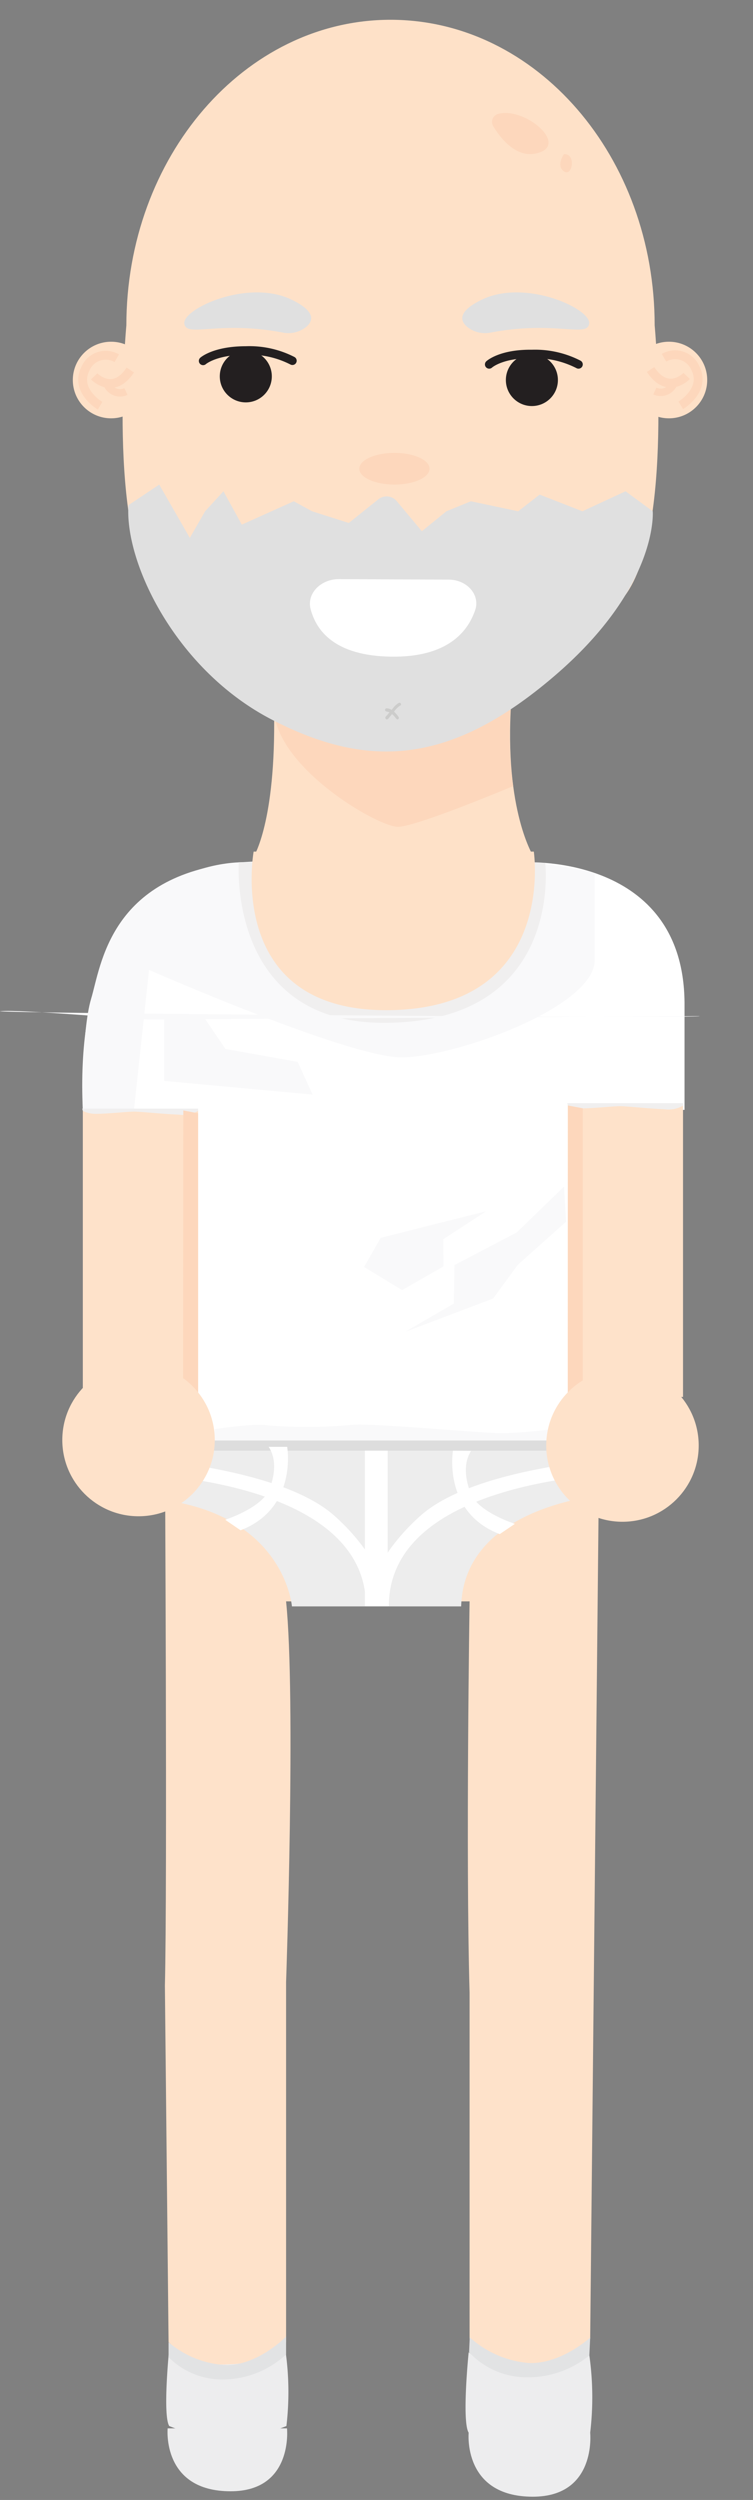 <svg id="Layer_1" data-name="Layer 1" xmlns="http://www.w3.org/2000/svg" viewBox="0 0 90.28 299.58"><rect x="0" y="0" width="90.28" height="299.58" fill="#808080" stroke="none"/><defs><style>.cls-1{fill:#fee1c8;}.cls-2{fill:#fdd7bc;}.cls-3{fill:#e0e0e0;}.cls-4{fill:#fee2ca;}.cls-5{fill:#fff;}.cls-6{fill:#f9f9fa;}.cls-7{fill:#ededed;}.cls-8{fill:#ddd;}.cls-9{fill:#f0efef;}.cls-10{fill:#ededee;}.cls-11,.cls-14,.cls-15{fill:none;stroke-miterlimit:10;}.cls-11,.cls-14{stroke:#fdd7bc;}.cls-11{stroke-width:1.06px;}.cls-12{fill:#e2e3e4;}.cls-13{fill:#231f20;}.cls-14{stroke-width:0.89px;}.cls-15{stroke:#231f20;stroke-linecap:round;stroke-width:1.02px;}.cls-16{fill:#cccccb;}</style></defs><title>P-Bodyfons</title><path class="cls-1" d="M61.29,84.08C60.42,97.23,64,102.7,64,102.7H30.39s2.7-4.1,2.47-17.43Z"/><path class="cls-2" d="M32.86,85.27s4,3.94,12.67,3.76a32.52,32.52,0,0,0,15.76-5,42.75,42.75,0,0,0,.24,10.17s-11.44,4.82-13.79,4.88S33.4,92.17,32.86,85.27Z"/><path class="cls-1" d="M78.49,39c0-20.23-14.18-36.63-31.67-36.63S15.15,18.81,15.15,39c0,0-2.32,24.5,3.56,32.39,0,0,9.89,17.87,26.82,18.26,16.17.37,28.26-16.63,29.32-18.17l.07-.09C80.8,63.54,78.49,39,78.49,39Z"/><path class="cls-3" d="M15.4,60.54l3.69-2.47,3.67,6.39,1.83-3.19,2.2-2.4,2.2,4,6.23-2.8,2.2,1.2,4.4,1.4,3.53-2.83a1.59,1.59,0,0,1,2.23.23l3,3.59,2.94-2.39,2.93-1.2,5.68,1.2,2.57-2,5.13,2L75,58.87l3.26,2.4S79,70.27,66.48,81,44.1,92.18,32.6,86.24,14.93,67.46,15.4,60.54Z"/><path class="cls-4" d="M71.85,172.64H19.77s.3,53.56,0,65.31l.44,42.71s6.41,6.83,14.09,0V237.52s1.19-34,0-45.62h22s-.47,30.43,0,46.9v41.43s7.41,7,14.46,0Z"/><path class="cls-5" d="M68.45,133l.32,39.65H23.53V133H9.93c-1.42-31.55,20.13-29.66,20.13-29.66H63.13s18.78-.94,18.94,16.78l0,12.88Z"/><path class="cls-6" d="M16.08,133.21l-6.15-.08s-.18-9.54,1-13.46,2.21-14.79,17.62-16.32c0,0,31-2,42.75,1.29v10.42c0,5.64-16.8,11.65-23.17,11.65s-30.26-10.48-30.26-10.48l-1.83,17"/><rect class="cls-4" x="68.07" y="132.36" width="13.82" height="35.04"/><rect class="cls-4" x="9.93" y="133.01" width="13.82" height="35.04"/><path class="cls-7" d="M15.33,172.07h58.4V179s-18.08.86-18.44,13.5H35s-1-12.78-19.65-13.06Z"/><rect class="cls-8" x="15.33" y="172.07" width="58.4" height="1.77"/><path class="cls-5" d="M43.88,192.47c0-15.59-28.55-15.91-28.55-15.91v-1.88s17.33.9,24.35,6.61c0,0,6.37,5.08,6.81,11.18"/><path class="cls-5" d="M44,192.47c.45-6.1,6.82-11.18,6.82-11.18,7-5.71,24.34-6.61,24.34-6.61v1.88s-28.54.32-28.54,15.91Z"/><rect class="cls-5" x="43.75" y="173.84" width="2.73" height="18.63"/><path class="cls-5" d="M54.31,173.84s-1.28,7.36,5.6,10l1.82-1.23s-4.17-1.33-5.2-3.46c0,0-1.49-3.07-.05-5.28Z"/><path class="cls-5" d="M34.43,173.38s1.29,7.36-5.59,10L27,182.12s4.17-1.34,5.21-3.47c0,0,1.48-3.06,0-5.27Z"/><path class="cls-9" d="M30.39,103.35s-.81,17.6,15.57,17,18-17,18-17l1.41.07S67.65,122.57,46,122.57c-18.75,0-17.37-19.22-17.37-19.22Z"/><path class="cls-10" d="M70.66,282.26a36,36,0,0,1,.1,9.26,19.15,19.15,0,0,1-14.57,0c-.84-1.36,0-9.63,0-9.63a12.07,12.07,0,0,0,7.31,2A18.9,18.9,0,0,0,70.66,282.26Z"/><path class="cls-1" d="M64,102.05s2.8,18.64-17.16,19-16.43-19-16.43-19Z"/><circle class="cls-1" cx="80.2" cy="45.54" r="4.59"/><circle class="cls-1" cx="13.32" cy="45.54" r="4.59"/><path class="cls-11" d="M14,42.93a2.64,2.64,0,0,0-3.76,1.26C8.92,46.82,12,48.62,12,48.62"/><path class="cls-10" d="M34.24,281.79a35,35,0,0,1,.1,8.93,18.49,18.49,0,0,1-14.05,0c-.81-1.31,0-9.28,0-9.28a11.59,11.59,0,0,0,7.05,1.89A18.28,18.28,0,0,0,34.24,281.79Z"/><path class="cls-10" d="M34.41,291s.78,7.54-6.76,7.54c-8.28,0-7.55-7.54-7.55-7.54Z"/><path class="cls-9" d="M9.93,133.13l-.07-.28H23.75v.28a3.54,3.54,0,0,1-2.32.44c-1.74-.06-4.57-.36-5.35-.36s-3.18.26-4.39.26A3.63,3.63,0,0,1,9.93,133.13Z"/><path class="cls-9" d="M68.11,132.48,68,132.2H81.92v.28a3.52,3.52,0,0,1-2.31.44c-1.74-.06-4.57-.37-5.35-.36s-3.19.26-4.39.26A3.63,3.63,0,0,1,68.11,132.48Z"/><path class="cls-6" d="M25.75,171.26s4.87-.76,6.47-.44a59.31,59.31,0,0,0,9.94-.07c2.45-.25,15.48,1,18.05,1a55.88,55.88,0,0,0,6.28-.53v1.4H25.65Z"/><polygon class="cls-6" points="67.62 142.2 61.95 147.69 54.49 151.6 54.41 156.21 48.58 159.6 59.12 155.61 62.08 151.57 67.87 146.4 67.62 142.2"/><polygon class="cls-6" points="48.21 154.6 53.17 151.76 53.16 148.49 58.27 145.16 51.95 146.74 45.64 148.34 43.65 151.83 48.21 154.6"/><polygon class="cls-6" points="19.68 129.53 19.68 121.86 24.42 121.86 27.03 125.7 35.69 127.25 37.48 131.17 19.68 129.53"/><path class="cls-12" d="M34.3,280v2.14a11.21,11.21,0,0,1-7.38,3,9.06,9.06,0,0,1-6.71-2.67v-1.79a11.44,11.44,0,0,0,7.06,2.74C31.06,283.35,34.3,280,34.3,280Z"/><path class="cls-12" d="M70.76,280.12l-.1,2.14A11.66,11.66,0,0,1,63,284.88a9.46,9.46,0,0,1-6.76-3l.08-1.79a12,12,0,0,0,7.11,3.08C67.28,283.31,70.76,280.12,70.76,280.12Z"/><path class="cls-10" d="M70.76,291.52s.8,7.67-6.88,7.67c-8.43,0-7.69-7.67-7.69-7.67Z"/><path class="cls-6" d="M83.85,121.76c1.6.32-86.26-.35-83.8-.59s15.49,1,18.05,1"/><circle class="cls-13" cx="63.77" cy="45.54" r="3.12"/><path class="cls-14" d="M12.85,46.07a1.68,1.68,0,0,0,2.25.85"/><path class="cls-11" d="M11.29,45.1s2.27,2.38,4.33-.76"/><path class="cls-11" d="M79.61,42.87a2.65,2.65,0,0,1,3.77,1.26c1.31,2.63-1.76,4.44-1.76,4.44"/><path class="cls-14" d="M80.76,46a1.68,1.68,0,0,1-2.25.86"/><path class="cls-11" d="M82.33,45.05s-2.27,2.38-4.33-.77"/><ellipse class="cls-2" cx="47.29" cy="56.17" rx="4.21" ry="1.9"/><path class="cls-3" d="M58.85,39.85A3.4,3.4,0,0,1,56,39.16c-.84-.72-1.13-1.84,1.75-3.24C63,33.37,70.83,37,70.64,38.76S66.58,38.38,58.85,39.85Z"/><path class="cls-3" d="M33.89,39.85a3.4,3.4,0,0,0,2.84-.69c.84-.72,1.13-1.84-1.75-3.24C29.75,33.37,21.91,37,22.1,38.76S26.16,38.38,33.89,39.85Z"/><path class="cls-15" d="M58.65,43.67s1.4-1.3,5.12-1.25a11.39,11.39,0,0,1,5.59,1.25"/><circle class="cls-13" cx="29.47" cy="45.1" r="3.12"/><path class="cls-15" d="M35.06,43.23A11.3,11.3,0,0,0,29.47,42c-3.72,0-5.12,1.25-5.12,1.25"/><path class="cls-2" d="M59.69,13.66a1,1,0,0,0-.54,1.49c.89,1.46,2.9,4.07,5.57,3.11C68,17.11,62.8,12.76,59.69,13.66Z"/><path class="cls-2" d="M67.62,18.47s-1,1.37,0,2.07S69.12,18.4,67.62,18.47Z"/><path class="cls-5" d="M40.63,69.4l13.17.06c2.17,0,3.78,1.81,3.18,3.62-.88,2.63-3.35,5.72-10.12,5.61s-8.94-3.13-9.62-5.7C36.75,71.14,38.45,69.39,40.63,69.4Z"/><path class="cls-16" d="M46.35,85.28c.45,0,.86.46,1.11.79s.46,0,.31-.19c-.33-.44-.82-1-1.42-1-.24,0-.24.38,0,.37Z"/><path class="cls-16" d="M46.5,86.19c.24-.3.48-.6.73-.89a2.78,2.78,0,0,1,.77-.76c.21-.1,0-.41-.18-.31a2.39,2.39,0,0,0-.72.66c-.29.34-.58.69-.86,1-.15.18.11.44.26.26Z"/><polygon class="cls-2" points="69.87 132.81 69.87 167.4 68.07 167.4 68.11 132.48 69.87 132.81"/><circle class="cls-4" cx="74.63" cy="173.22" r="9.14"/><polygon class="cls-2" points="23.75 133.41 23.75 167.99 21.95 167.99 21.98 133.07 23.75 133.41"/><circle class="cls-4" cx="16.61" cy="172.56" r="9.14"/></svg>